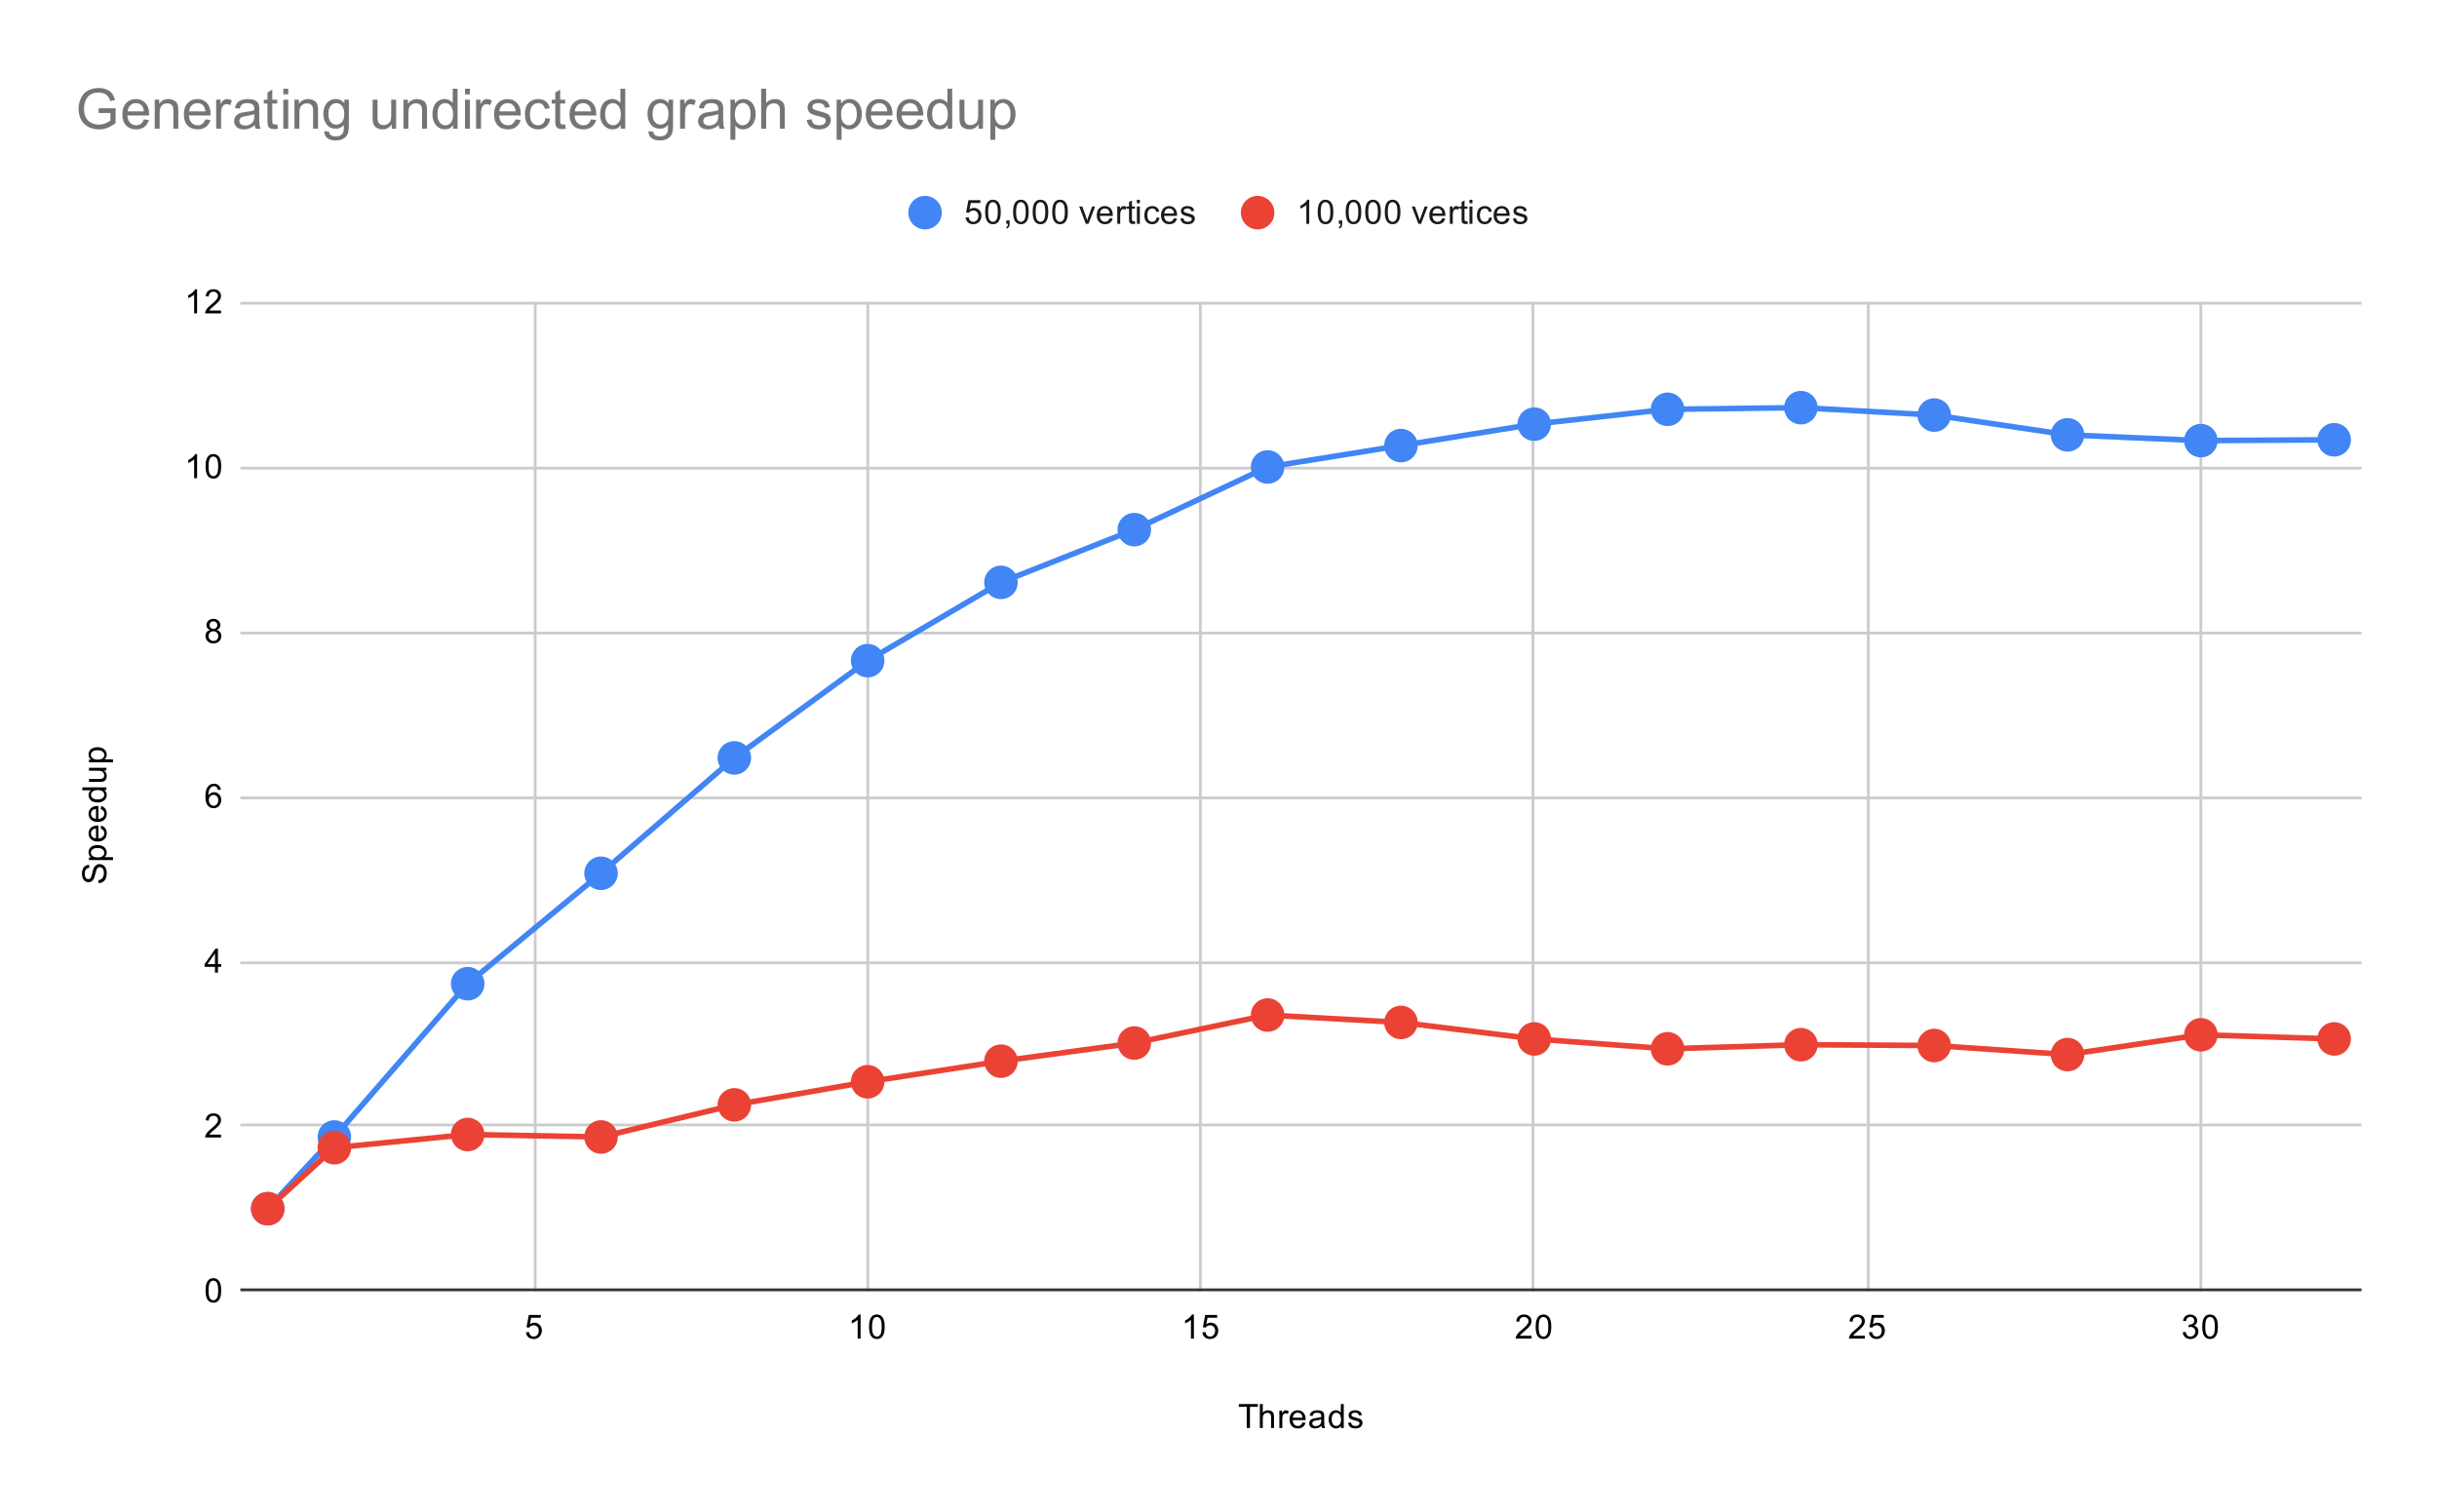 <svg version="1.1" viewBox="0.0 0.0 872.0 541.0" fill="none" stroke="none" stroke-linecap="square" stroke-miterlimit="10" width="872" height="541" xmlns:xlink="http://www.w3.org/1999/xlink" xmlns="http://www.w3.org/2000/svg"><path fill="#ffffff" d="M0 0L872.0 0L872.0 541.0L0 541.0L0 0Z" fill-rule="nonzero"/><path stroke="#cccccc" stroke-width="1.0" stroke-linecap="butt" d="M191.5 108.5L191.5 461.5" fill-rule="nonzero"/><path stroke="#cccccc" stroke-width="1.0" stroke-linecap="butt" d="M310.5 108.5L310.5 461.5" fill-rule="nonzero"/><path stroke="#cccccc" stroke-width="1.0" stroke-linecap="butt" d="M429.5 108.5L429.5 461.5" fill-rule="nonzero"/><path stroke="#cccccc" stroke-width="1.0" stroke-linecap="butt" d="M548.5 108.5L548.5 461.5" fill-rule="nonzero"/><path stroke="#cccccc" stroke-width="1.0" stroke-linecap="butt" d="M668.5 108.5L668.5 461.5" fill-rule="nonzero"/><path stroke="#cccccc" stroke-width="1.0" stroke-linecap="butt" d="M787.5 108.5L787.5 461.5" fill-rule="nonzero"/><path stroke="#333333" stroke-width="1.0" stroke-linecap="butt" d="M86.5 461.5L844.5 461.5" fill-rule="nonzero"/><path stroke="#cccccc" stroke-width="1.0" stroke-linecap="butt" d="M86.5 402.5L844.5 402.5" fill-rule="nonzero"/><path stroke="#cccccc" stroke-width="1.0" stroke-linecap="butt" d="M86.5 344.5L844.5 344.5" fill-rule="nonzero"/><path stroke="#cccccc" stroke-width="1.0" stroke-linecap="butt" d="M86.5 285.5L844.5 285.5" fill-rule="nonzero"/><path stroke="#cccccc" stroke-width="1.0" stroke-linecap="butt" d="M86.5 226.5L844.5 226.5" fill-rule="nonzero"/><path stroke="#cccccc" stroke-width="1.0" stroke-linecap="butt" d="M86.5 167.5L844.5 167.5" fill-rule="nonzero"/><path stroke="#cccccc" stroke-width="1.0" stroke-linecap="butt" d="M86.5 108.5L844.5 108.5" fill-rule="nonzero"/><clipPath id="id_0"><path d="M86.05 108.117L844.95 108.117L844.95 461.95L86.05 461.95L86.05 108.117Z" clip-rule="nonzero"/></clipPath><path stroke="#4285f4" stroke-width="2.0" stroke-linecap="butt" clip-path="url(#id_0)" d="M95.793 432.464L119.645 406.811L167.349 351.967L215.053 312.455L262.758 271.175L310.462 236.381L358.166 208.369L405.87 189.498L453.574 167.089L501.278 159.423L548.982 151.756L596.686 146.449L644.39 145.859L692.095 148.513L739.799 155.589L787.503 157.653L835.207 157.358" fill-rule="nonzero"/><path stroke="#ea4335" stroke-width="2.0" stroke-linecap="butt" clip-path="url(#id_0)" d="M95.793 432.464L119.645 410.644L167.349 405.926L215.053 406.811L262.758 395.311L310.462 387.055L358.166 379.684L405.87 373.197L453.574 363.172L501.278 365.825L548.982 371.723L596.686 375.261L644.39 373.787L692.095 374.081L739.799 377.325L787.503 370.248L835.207 371.723" fill-rule="nonzero"/><path fill="#4285f4" clip-path="url(#id_0)" d="M101.793 432.464C101.793 435.778 99.107 438.464 95.793 438.464C92.48 438.464 89.793 435.778 89.793 432.464C89.793 429.15 92.48 426.464 95.793 426.464C99.107 426.464 101.793 429.15 101.793 432.464Z" fill-rule="nonzero"/><path fill="#4285f4" clip-path="url(#id_0)" d="M125.645 406.811C125.645 410.125 122.959 412.811 119.645 412.811C116.332 412.811 113.645 410.125 113.645 406.811C113.645 403.497 116.332 400.811 119.645 400.811C122.959 400.811 125.645 403.497 125.645 406.811Z" fill-rule="nonzero"/><path fill="#4285f4" clip-path="url(#id_0)" d="M173.349 351.967C173.349 355.281 170.663 357.967 167.349 357.967C164.036 357.967 161.349 355.281 161.349 351.967C161.349 348.653 164.036 345.967 167.349 345.967C170.663 345.967 173.349 348.653 173.349 351.967Z" fill-rule="nonzero"/><path fill="#4285f4" clip-path="url(#id_0)" d="M221.053 312.455C221.053 315.769 218.367 318.455 215.053 318.455C211.74 318.455 209.053 315.769 209.053 312.455C209.053 309.142 211.74 306.455 215.053 306.455C218.367 306.455 221.053 309.142 221.053 312.455Z" fill-rule="nonzero"/><path fill="#4285f4" clip-path="url(#id_0)" d="M268.758 271.175C268.758 274.489 266.071 277.175 262.758 277.175C259.444 277.175 256.758 274.489 256.758 271.175C256.758 267.861 259.444 265.175 262.758 265.175C266.071 265.175 268.758 267.861 268.758 271.175Z" fill-rule="nonzero"/><path fill="#4285f4" clip-path="url(#id_0)" d="M316.462 236.381C316.462 239.695 313.775 242.381 310.462 242.381C307.148 242.381 304.462 239.695 304.462 236.381C304.462 233.068 307.148 230.381 310.462 230.381C313.775 230.381 316.462 233.068 316.462 236.381Z" fill-rule="nonzero"/><path fill="#4285f4" clip-path="url(#id_0)" d="M364.166 208.369C364.166 211.683 361.479 214.369 358.166 214.369C354.852 214.369 352.166 211.683 352.166 208.369C352.166 205.056 354.852 202.369 358.166 202.369C361.479 202.369 364.166 205.056 364.166 208.369Z" fill-rule="nonzero"/><path fill="#4285f4" clip-path="url(#id_0)" d="M411.87 189.498C411.87 192.812 409.184 195.498 405.87 195.498C402.556 195.498 399.87 192.812 399.87 189.498C399.87 186.185 402.556 183.498 405.87 183.498C409.184 183.498 411.87 186.185 411.87 189.498Z" fill-rule="nonzero"/><path fill="#4285f4" clip-path="url(#id_0)" d="M459.574 167.089C459.574 170.403 456.888 173.089 453.574 173.089C450.26 173.089 447.574 170.403 447.574 167.089C447.574 163.775 450.26 161.089 453.574 161.089C456.888 161.089 459.574 163.775 459.574 167.089Z" fill-rule="nonzero"/><path fill="#4285f4" clip-path="url(#id_0)" d="M507.278 159.423C507.278 162.736 504.592 165.423 501.278 165.423C497.964 165.423 495.278 162.736 495.278 159.423C495.278 156.109 497.964 153.423 501.278 153.423C504.592 153.423 507.278 156.109 507.278 159.423Z" fill-rule="nonzero"/><path fill="#4285f4" clip-path="url(#id_0)" d="M554.982 151.756C554.982 155.07 552.296 157.756 548.982 157.756C545.668 157.756 542.982 155.07 542.982 151.756C542.982 148.442 545.668 145.756 548.982 145.756C552.296 145.756 554.982 148.442 554.982 151.756Z" fill-rule="nonzero"/><path fill="#4285f4" clip-path="url(#id_0)" d="M602.686 146.449C602.686 149.762 600.0 152.449 596.686 152.449C593.373 152.449 590.686 149.762 590.686 146.449C590.686 143.135 593.373 140.449 596.686 140.449C600.0 140.449 602.686 143.135 602.686 146.449Z" fill-rule="nonzero"/><path fill="#4285f4" clip-path="url(#id_0)" d="M650.39 145.859C650.39 149.173 647.704 151.859 644.39 151.859C641.077 151.859 638.39 149.173 638.39 145.859C638.39 142.545 641.077 139.859 644.39 139.859C647.704 139.859 650.39 142.545 650.39 145.859Z" fill-rule="nonzero"/><path fill="#4285f4" clip-path="url(#id_0)" d="M698.095 148.513C698.095 151.826 695.408 154.513 692.095 154.513C688.781 154.513 686.095 151.826 686.095 148.513C686.095 145.199 688.781 142.513 692.095 142.513C695.408 142.513 698.095 145.199 698.095 148.513Z" fill-rule="nonzero"/><path fill="#4285f4" clip-path="url(#id_0)" d="M745.799 155.589C745.799 158.903 743.112 161.589 739.799 161.589C736.485 161.589 733.799 158.903 733.799 155.589C733.799 152.276 736.485 149.589 739.799 149.589C743.112 149.589 745.799 152.276 745.799 155.589Z" fill-rule="nonzero"/><path fill="#4285f4" clip-path="url(#id_0)" d="M793.503 157.653C793.503 160.967 790.816 163.653 787.503 163.653C784.189 163.653 781.503 160.967 781.503 157.653C781.503 154.34 784.189 151.653 787.503 151.653C790.816 151.653 793.503 154.34 793.503 157.653Z" fill-rule="nonzero"/><path fill="#4285f4" clip-path="url(#id_0)" d="M841.207 157.358C841.207 160.672 838.52 163.358 835.207 163.358C831.893 163.358 829.207 160.672 829.207 157.358C829.207 154.045 831.893 151.358 835.207 151.358C838.52 151.358 841.207 154.045 841.207 157.358Z" fill-rule="nonzero"/><path fill="#ea4335" clip-path="url(#id_0)" d="M101.793 432.464C101.793 435.778 99.107 438.464 95.793 438.464C92.48 438.464 89.793 435.778 89.793 432.464C89.793 429.15 92.48 426.464 95.793 426.464C99.107 426.464 101.793 429.15 101.793 432.464Z" fill-rule="nonzero"/><path fill="#ea4335" clip-path="url(#id_0)" d="M125.645 410.644C125.645 413.958 122.959 416.644 119.645 416.644C116.332 416.644 113.645 413.958 113.645 410.644C113.645 407.33 116.332 404.644 119.645 404.644C122.959 404.644 125.645 407.33 125.645 410.644Z" fill-rule="nonzero"/><path fill="#ea4335" clip-path="url(#id_0)" d="M173.349 405.926C173.349 409.24 170.663 411.926 167.349 411.926C164.036 411.926 161.349 409.24 161.349 405.926C161.349 402.613 164.036 399.926 167.349 399.926C170.663 399.926 173.349 402.613 173.349 405.926Z" fill-rule="nonzero"/><path fill="#ea4335" clip-path="url(#id_0)" d="M221.053 406.811C221.053 410.125 218.367 412.811 215.053 412.811C211.74 412.811 209.053 410.125 209.053 406.811C209.053 403.497 211.74 400.811 215.053 400.811C218.367 400.811 221.053 403.497 221.053 406.811Z" fill-rule="nonzero"/><path fill="#ea4335" clip-path="url(#id_0)" d="M268.758 395.311C268.758 398.625 266.071 401.311 262.758 401.311C259.444 401.311 256.758 398.625 256.758 395.311C256.758 391.998 259.444 389.311 262.758 389.311C266.071 389.311 268.758 391.998 268.758 395.311Z" fill-rule="nonzero"/><path fill="#ea4335" clip-path="url(#id_0)" d="M316.462 387.055C316.462 390.369 313.775 393.055 310.462 393.055C307.148 393.055 304.462 390.369 304.462 387.055C304.462 383.742 307.148 381.055 310.462 381.055C313.775 381.055 316.462 383.742 316.462 387.055Z" fill-rule="nonzero"/><path fill="#ea4335" clip-path="url(#id_0)" d="M364.166 379.684C364.166 382.997 361.479 385.684 358.166 385.684C354.852 385.684 352.166 382.997 352.166 379.684C352.166 376.37 354.852 373.684 358.166 373.684C361.479 373.684 364.166 376.37 364.166 379.684Z" fill-rule="nonzero"/><path fill="#ea4335" clip-path="url(#id_0)" d="M411.87 373.197C411.87 376.511 409.184 379.197 405.87 379.197C402.556 379.197 399.87 376.511 399.87 373.197C399.87 369.883 402.556 367.197 405.87 367.197C409.184 367.197 411.87 369.883 411.87 373.197Z" fill-rule="nonzero"/><path fill="#ea4335" clip-path="url(#id_0)" d="M459.574 363.172C459.574 366.485 456.888 369.172 453.574 369.172C450.26 369.172 447.574 366.485 447.574 363.172C447.574 359.858 450.26 357.172 453.574 357.172C456.888 357.172 459.574 359.858 459.574 363.172Z" fill-rule="nonzero"/><path fill="#ea4335" clip-path="url(#id_0)" d="M507.278 365.825C507.278 369.139 504.592 371.825 501.278 371.825C497.964 371.825 495.278 369.139 495.278 365.825C495.278 362.512 497.964 359.825 501.278 359.825C504.592 359.825 507.278 362.512 507.278 365.825Z" fill-rule="nonzero"/><path fill="#ea4335" clip-path="url(#id_0)" d="M554.982 371.723C554.982 375.036 552.296 377.723 548.982 377.723C545.668 377.723 542.982 375.036 542.982 371.723C542.982 368.409 545.668 365.723 548.982 365.723C552.296 365.723 554.982 368.409 554.982 371.723Z" fill-rule="nonzero"/><path fill="#ea4335" clip-path="url(#id_0)" d="M602.686 375.261C602.686 378.575 600.0 381.261 596.686 381.261C593.373 381.261 590.686 378.575 590.686 375.261C590.686 371.947 593.373 369.261 596.686 369.261C600.0 369.261 602.686 371.947 602.686 375.261Z" fill-rule="nonzero"/><path fill="#ea4335" clip-path="url(#id_0)" d="M650.39 373.787C650.39 377.1 647.704 379.787 644.39 379.787C641.077 379.787 638.39 377.1 638.39 373.787C638.39 370.473 641.077 367.787 644.39 367.787C647.704 367.787 650.39 370.473 650.39 373.787Z" fill-rule="nonzero"/><path fill="#ea4335" clip-path="url(#id_0)" d="M698.095 374.081C698.095 377.395 695.408 380.081 692.095 380.081C688.781 380.081 686.095 377.395 686.095 374.081C686.095 370.768 688.781 368.081 692.095 368.081C695.408 368.081 698.095 370.768 698.095 374.081Z" fill-rule="nonzero"/><path fill="#ea4335" clip-path="url(#id_0)" d="M745.799 377.325C745.799 380.639 743.112 383.325 739.799 383.325C736.485 383.325 733.799 380.639 733.799 377.325C733.799 374.011 736.485 371.325 739.799 371.325C743.112 371.325 745.799 374.011 745.799 377.325Z" fill-rule="nonzero"/><path fill="#ea4335" clip-path="url(#id_0)" d="M793.503 370.248C793.503 373.562 790.816 376.248 787.503 376.248C784.189 376.248 781.503 373.562 781.503 370.248C781.503 366.934 784.189 364.248 787.503 364.248C790.816 364.248 793.503 366.934 793.503 370.248Z" fill-rule="nonzero"/><path fill="#ea4335" clip-path="url(#id_0)" d="M841.207 371.723C841.207 375.036 838.52 377.723 835.207 377.723C831.893 377.723 829.207 375.036 829.207 371.723C829.207 368.409 831.893 365.723 835.207 365.723C838.52 365.723 841.207 368.409 841.207 371.723Z" fill-rule="nonzero"/><path fill="#000000" d="M446.109 510.95L446.109 503.372L443.281 503.372L443.281 502.356L450.094 502.356L450.094 503.372L447.25 503.372L447.25 510.95L446.109 510.95ZM450.797 510.95L450.797 502.356L451.844 502.356L451.844 505.434Q452.578 504.591 453.703 504.591Q454.406 504.591 454.906 504.872Q455.422 505.137 455.641 505.622Q455.859 506.091 455.859 507.012L455.859 510.95L454.812 510.95L454.812 507.012Q454.812 506.216 454.469 505.856Q454.125 505.497 453.5 505.497Q453.031 505.497 452.609 505.747Q452.203 505.981 452.016 506.403Q451.844 506.809 451.844 507.544L451.844 510.95L450.797 510.95ZM457.781 510.95L457.781 504.731L458.734 504.731L458.734 505.669Q459.094 505.012 459.391 504.809Q459.703 504.591 460.078 504.591Q460.609 504.591 461.156 504.919L460.797 505.903Q460.406 505.669 460.031 505.669Q459.672 505.669 459.391 505.887Q459.125 506.091 459.016 506.466Q458.828 507.028 458.828 507.684L458.828 510.95L457.781 510.95ZM466.047 508.95L467.141 509.075Q466.891 510.028 466.188 510.559Q465.484 511.091 464.406 511.091Q463.047 511.091 462.234 510.247Q461.438 509.403 461.438 507.887Q461.438 506.325 462.25 505.466Q463.062 504.591 464.344 504.591Q465.594 504.591 466.375 505.434Q467.172 506.278 467.172 507.825Q467.172 507.919 467.172 508.106L462.531 508.106Q462.594 509.137 463.109 509.684Q463.625 510.216 464.406 510.216Q464.984 510.216 465.391 509.919Q465.812 509.606 466.047 508.95ZM462.594 507.247L466.062 507.247Q466.0 506.45 465.672 506.059Q465.156 505.45 464.359 505.45Q463.625 505.45 463.125 505.934Q462.641 506.419 462.594 507.247ZM472.859 510.184Q472.266 510.684 471.719 510.887Q471.188 511.091 470.562 511.091Q469.531 511.091 468.984 510.591Q468.438 510.091 468.438 509.309Q468.438 508.856 468.641 508.481Q468.844 508.091 469.188 507.872Q469.531 507.637 469.953 507.528Q470.25 507.434 470.891 507.356Q472.156 507.216 472.766 506.997Q472.766 506.778 472.766 506.731Q472.766 506.075 472.469 505.809Q472.062 505.466 471.266 505.466Q470.531 505.466 470.172 505.731Q469.812 505.981 469.641 506.637L468.609 506.497Q468.75 505.841 469.078 505.434Q469.406 505.028 470.016 504.809Q470.625 504.591 471.422 504.591Q472.219 504.591 472.719 504.778Q473.219 504.966 473.453 505.247Q473.688 505.528 473.781 505.966Q473.828 506.231 473.828 506.934L473.828 508.341Q473.828 509.809 473.891 510.2Q473.969 510.591 474.172 510.95L473.062 510.95Q472.906 510.622 472.859 510.184ZM472.766 507.825Q472.188 508.059 471.047 508.231Q470.391 508.325 470.125 508.45Q469.859 508.559 469.703 508.778Q469.562 508.997 469.562 509.278Q469.562 509.7 469.875 509.981Q470.203 510.262 470.812 510.262Q471.422 510.262 471.891 509.997Q472.375 509.731 472.594 509.262Q472.766 508.903 472.766 508.216L472.766 507.825ZM479.828 510.95L479.828 510.169Q479.234 511.091 478.094 511.091Q477.344 511.091 476.719 510.684Q476.094 510.262 475.75 509.528Q475.406 508.794 475.406 507.841Q475.406 506.919 475.719 506.153Q476.031 505.387 476.656 504.997Q477.281 504.591 478.047 504.591Q478.609 504.591 479.047 504.825Q479.484 505.059 479.766 505.434L479.766 502.356L480.812 502.356L480.812 510.95L479.828 510.95ZM476.5 507.841Q476.5 509.044 477.0 509.637Q477.5 510.216 478.188 510.216Q478.875 510.216 479.359 509.653Q479.844 509.091 479.844 507.934Q479.844 506.653 479.344 506.059Q478.859 505.466 478.141 505.466Q477.438 505.466 476.969 506.044Q476.5 506.606 476.5 507.841ZM482.375 509.091L483.406 508.934Q483.5 509.559 483.891 509.887Q484.297 510.216 485.031 510.216Q485.75 510.216 486.094 509.934Q486.453 509.637 486.453 509.231Q486.453 508.872 486.141 508.669Q485.922 508.528 485.062 508.309Q483.906 508.012 483.453 507.809Q483.016 507.591 482.781 507.216Q482.547 506.841 482.547 506.372Q482.547 505.966 482.734 505.606Q482.922 505.247 483.25 505.012Q483.5 504.841 483.922 504.716Q484.344 504.591 484.844 504.591Q485.562 504.591 486.109 504.809Q486.672 505.012 486.938 505.372Q487.203 505.731 487.297 506.325L486.266 506.466Q486.203 505.997 485.859 505.731Q485.531 505.45 484.906 505.45Q484.188 505.45 483.875 505.7Q483.562 505.934 483.562 506.262Q483.562 506.466 483.688 506.622Q483.828 506.794 484.094 506.903Q484.25 506.966 485.031 507.169Q486.156 507.481 486.594 507.669Q487.031 507.856 487.281 508.216Q487.531 508.575 487.531 509.122Q487.531 509.653 487.219 510.122Q486.922 510.575 486.344 510.841Q485.766 511.091 485.031 511.091Q483.812 511.091 483.172 510.591Q482.547 510.075 482.375 509.091Z" fill-rule="nonzero"/><path fill="#000000" d="M35.284 315.986L35.191 314.924Q35.847 314.846 36.253 314.565Q36.659 314.283 36.925 313.705Q37.175 313.111 37.175 312.377Q37.175 311.736 36.988 311.236Q36.784 310.736 36.456 310.502Q36.113 310.252 35.722 310.252Q35.316 310.252 35.019 310.486Q34.706 310.721 34.503 311.252Q34.363 311.611 34.081 312.799Q33.8 313.971 33.55 314.44Q33.222 315.065 32.753 315.361Q32.269 315.658 31.675 315.658Q31.034 315.658 30.472 315.299Q29.894 314.924 29.613 314.221Q29.316 313.502 29.316 312.643Q29.316 311.69 29.628 310.955Q29.925 310.221 30.534 309.83Q31.128 309.44 31.878 309.408L31.956 310.502Q31.144 310.596 30.738 311.111Q30.316 311.611 30.316 312.596Q30.316 313.627 30.691 314.096Q31.066 314.565 31.597 314.565Q32.066 314.565 32.363 314.236Q32.659 313.908 32.972 312.533Q33.284 311.143 33.519 310.627Q33.878 309.877 34.409 309.518Q34.925 309.158 35.628 309.158Q36.316 309.158 36.925 309.549Q37.519 309.94 37.863 310.674Q38.191 311.408 38.191 312.33Q38.191 313.502 37.863 314.299Q37.519 315.08 36.831 315.533Q36.144 315.971 35.284 315.986ZM40.441 307.736L31.831 307.736L31.831 306.783L32.628 306.783Q32.159 306.44 31.925 306.018Q31.691 305.58 31.691 304.971Q31.691 304.174 32.097 303.565Q32.503 302.955 33.253 302.658Q34.003 302.346 34.894 302.346Q35.847 302.346 36.613 302.69Q37.378 303.018 37.784 303.674Q38.191 304.33 38.191 305.049Q38.191 305.58 37.972 306.002Q37.738 306.424 37.409 306.69L40.441 306.69L40.441 307.736ZM34.972 306.783Q36.175 306.783 36.753 306.299Q37.316 305.815 37.316 305.127Q37.316 304.424 36.722 303.924Q36.128 303.424 34.878 303.424Q33.691 303.424 33.113 303.908Q32.519 304.393 32.519 305.08Q32.519 305.752 33.144 306.268Q33.769 306.783 34.972 306.783ZM36.05 296.486L36.175 295.393Q37.128 295.643 37.659 296.346Q38.191 297.049 38.191 298.127Q38.191 299.486 37.347 300.299Q36.503 301.096 34.988 301.096Q33.425 301.096 32.566 300.283Q31.691 299.471 31.691 298.19Q31.691 296.94 32.534 296.158Q33.378 295.361 34.925 295.361Q35.019 295.361 35.206 295.361L35.206 300.002Q36.238 299.94 36.784 299.424Q37.316 298.908 37.316 298.127Q37.316 297.549 37.019 297.143Q36.706 296.721 36.05 296.486ZM34.347 299.94L34.347 296.471Q33.55 296.533 33.159 296.861Q32.55 297.377 32.55 298.174Q32.55 298.908 33.034 299.408Q33.519 299.893 34.347 299.94ZM36.05 289.486L36.175 288.393Q37.128 288.643 37.659 289.346Q38.191 290.049 38.191 291.127Q38.191 292.486 37.347 293.299Q36.503 294.096 34.988 294.096Q33.425 294.096 32.566 293.283Q31.691 292.471 31.691 291.19Q31.691 289.94 32.534 289.158Q33.378 288.361 34.925 288.361Q35.019 288.361 35.206 288.361L35.206 293.002Q36.238 292.94 36.784 292.424Q37.316 291.908 37.316 291.127Q37.316 290.549 37.019 290.143Q36.706 289.721 36.05 289.486ZM34.347 292.94L34.347 289.471Q33.55 289.533 33.159 289.861Q32.55 290.377 32.55 291.174Q32.55 291.908 33.034 292.408Q33.519 292.893 34.347 292.94ZM38.05 282.705L37.269 282.705Q38.191 283.299 38.191 284.44Q38.191 285.19 37.784 285.815Q37.363 286.44 36.628 286.783Q35.894 287.127 34.941 287.127Q34.019 287.127 33.253 286.815Q32.488 286.502 32.097 285.877Q31.691 285.252 31.691 284.486Q31.691 283.924 31.925 283.486Q32.159 283.049 32.534 282.768L29.456 282.768L29.456 281.721L38.05 281.721L38.05 282.705ZM34.941 286.033Q36.144 286.033 36.738 285.533Q37.316 285.033 37.316 284.346Q37.316 283.658 36.753 283.174Q36.191 282.69 35.034 282.69Q33.753 282.69 33.159 283.19Q32.566 283.674 32.566 284.393Q32.566 285.096 33.144 285.565Q33.706 286.033 34.941 286.033ZM38.05 275.658L37.128 275.658Q38.191 276.393 38.191 277.643Q38.191 278.19 37.988 278.674Q37.769 279.143 37.456 279.377Q37.128 279.611 36.659 279.705Q36.363 279.768 35.675 279.768L31.831 279.768L31.831 278.705L35.284 278.705Q36.097 278.705 36.394 278.643Q36.8 278.549 37.05 278.236Q37.284 277.908 37.284 277.424Q37.284 276.955 37.05 276.549Q36.8 276.127 36.378 275.955Q35.956 275.768 35.159 275.768L31.831 275.768L31.831 274.721L38.05 274.721L38.05 275.658ZM40.441 272.736L31.831 272.736L31.831 271.783L32.628 271.783Q32.159 271.44 31.925 271.018Q31.691 270.58 31.691 269.971Q31.691 269.174 32.097 268.565Q32.503 267.955 33.253 267.658Q34.003 267.346 34.894 267.346Q35.847 267.346 36.613 267.69Q37.378 268.018 37.784 268.674Q38.191 269.33 38.191 270.049Q38.191 270.58 37.972 271.002Q37.738 271.424 37.409 271.69L40.441 271.69L40.441 272.736ZM34.972 271.783Q36.175 271.783 36.753 271.299Q37.316 270.815 37.316 270.127Q37.316 269.424 36.722 268.924Q36.128 268.424 34.878 268.424Q33.691 268.424 33.113 268.908Q32.519 269.393 32.519 270.08Q32.519 270.752 33.144 271.268Q33.769 271.783 34.972 271.783Z" fill-rule="nonzero"/><path fill="#000000" d="M73.55 461.716Q73.55 460.184 73.862 459.262Q74.175 458.325 74.784 457.825Q75.409 457.325 76.347 457.325Q77.034 457.325 77.55 457.606Q78.081 457.887 78.425 458.419Q78.769 458.934 78.956 459.684Q79.144 460.434 79.144 461.716Q79.144 463.231 78.831 464.153Q78.534 465.075 77.909 465.591Q77.3 466.091 76.347 466.091Q75.112 466.091 74.394 465.2Q73.55 464.137 73.55 461.716ZM74.628 461.716Q74.628 463.825 75.128 464.528Q75.628 465.231 76.347 465.231Q77.081 465.231 77.566 464.528Q78.066 463.825 78.066 461.716Q78.066 459.591 77.566 458.903Q77.081 458.2 76.331 458.2Q75.612 458.2 75.175 458.809Q74.628 459.591 74.628 461.716Z" fill-rule="nonzero"/><path fill="#000000" d="M79.097 405.962L79.097 406.978L73.409 406.978Q73.409 406.603 73.534 406.243Q73.753 405.665 74.222 405.103Q74.706 404.54 75.612 403.806Q77.019 402.65 77.503 401.978Q78.003 401.306 78.003 400.712Q78.003 400.087 77.55 399.665Q77.097 399.228 76.378 399.228Q75.612 399.228 75.159 399.681Q74.706 400.134 74.691 400.947L73.612 400.837Q73.722 399.618 74.441 398.993Q75.175 398.353 76.409 398.353Q77.644 398.353 78.362 399.04Q79.081 399.728 79.081 400.743Q79.081 401.259 78.862 401.759Q78.659 402.243 78.159 402.806Q77.675 403.353 76.55 404.306Q75.597 405.103 75.316 405.4Q75.05 405.681 74.878 405.962L79.097 405.962Z" fill-rule="nonzero"/><path fill="#000000" d="M76.925 348.006L76.925 345.943L73.206 345.943L73.206 344.974L77.128 339.412L77.987 339.412L77.987 344.974L79.144 344.974L79.144 345.943L77.987 345.943L77.987 348.006L76.925 348.006ZM76.925 344.974L76.925 341.115L74.237 344.974L76.925 344.974Z" fill-rule="nonzero"/><path fill="#000000" d="M79.019 282.549L77.972 282.627Q77.831 282.002 77.581 281.721Q77.144 281.268 76.519 281.268Q76.019 281.268 75.628 281.549Q75.144 281.924 74.847 282.627Q74.566 283.315 74.55 284.596Q74.925 284.018 75.472 283.736Q76.034 283.455 76.644 283.455Q77.691 283.455 78.425 284.236Q79.175 285.018 79.175 286.236Q79.175 287.049 78.816 287.752Q78.472 288.44 77.862 288.815Q77.253 289.174 76.487 289.174Q75.159 289.174 74.331 288.205Q73.503 287.236 73.503 285.018Q73.503 282.518 74.425 281.393Q75.222 280.408 76.581 280.408Q77.597 280.408 78.237 280.986Q78.894 281.549 79.019 282.549ZM74.722 286.252Q74.722 286.799 74.941 287.299Q75.175 287.783 75.581 288.049Q76.003 288.315 76.472 288.315Q77.128 288.315 77.612 287.783Q78.097 287.236 78.097 286.315Q78.097 285.424 77.612 284.908Q77.144 284.393 76.425 284.393Q75.706 284.393 75.206 284.908Q74.722 285.424 74.722 286.252Z" fill-rule="nonzero"/><path fill="#000000" d="M75.175 225.405Q74.519 225.155 74.191 224.717Q73.878 224.264 73.878 223.655Q73.878 222.717 74.55 222.077Q75.237 221.436 76.347 221.436Q77.472 221.436 78.159 222.092Q78.847 222.749 78.847 223.686Q78.847 224.28 78.534 224.717Q78.222 225.155 77.581 225.405Q78.378 225.655 78.784 226.233Q79.191 226.811 79.191 227.608Q79.191 228.702 78.409 229.452Q77.644 230.202 76.362 230.202Q75.097 230.202 74.316 229.452Q73.534 228.702 73.534 227.577Q73.534 226.733 73.956 226.17Q74.394 225.608 75.175 225.405ZM74.956 223.608Q74.956 224.217 75.347 224.608Q75.753 224.999 76.378 224.999Q76.987 224.999 77.378 224.624Q77.769 224.233 77.769 223.67Q77.769 223.092 77.362 222.702Q76.956 222.295 76.362 222.295Q75.753 222.295 75.347 222.686Q74.956 223.077 74.956 223.608ZM74.628 227.577Q74.628 228.03 74.831 228.452Q75.05 228.874 75.472 229.108Q75.894 229.342 76.378 229.342Q77.128 229.342 77.612 228.858Q78.112 228.374 78.112 227.624Q78.112 226.858 77.612 226.358Q77.112 225.858 76.347 225.858Q75.597 225.858 75.112 226.358Q74.628 226.842 74.628 227.577Z" fill-rule="nonzero"/><path fill="#000000" d="M70.519 171.089L69.472 171.089L69.472 164.37Q69.081 164.73 68.456 165.105Q67.847 165.464 67.362 165.636L67.362 164.62Q68.237 164.198 68.894 163.62Q69.566 163.026 69.847 162.464L70.519 162.464L70.519 171.089ZM73.55 166.855Q73.55 165.323 73.862 164.401Q74.175 163.464 74.784 162.964Q75.409 162.464 76.347 162.464Q77.034 162.464 77.55 162.745Q78.081 163.026 78.425 163.558Q78.769 164.073 78.956 164.823Q79.144 165.573 79.144 166.855Q79.144 168.37 78.831 169.292Q78.534 170.214 77.909 170.73Q77.3 171.23 76.347 171.23Q75.112 171.23 74.394 170.339Q73.55 169.276 73.55 166.855ZM74.628 166.855Q74.628 168.964 75.128 169.667Q75.628 170.37 76.347 170.37Q77.081 170.37 77.566 169.667Q78.066 168.964 78.066 166.855Q78.066 164.73 77.566 164.042Q77.081 163.339 76.331 163.339Q75.612 163.339 75.175 163.948Q74.628 164.73 74.628 166.855Z" fill-rule="nonzero"/><path fill="#000000" d="M70.519 112.117L69.472 112.117L69.472 105.398Q69.081 105.757 68.456 106.132Q67.847 106.492 67.362 106.664L67.362 105.648Q68.237 105.226 68.894 104.648Q69.566 104.054 69.847 103.492L70.519 103.492L70.519 112.117ZM79.097 111.101L79.097 112.117L73.409 112.117Q73.409 111.742 73.534 111.382Q73.753 110.804 74.222 110.242Q74.706 109.679 75.612 108.945Q77.019 107.789 77.503 107.117Q78.003 106.445 78.003 105.851Q78.003 105.226 77.55 104.804Q77.097 104.367 76.378 104.367Q75.612 104.367 75.159 104.82Q74.706 105.273 74.691 106.085L73.612 105.976Q73.722 104.757 74.441 104.132Q75.175 103.492 76.409 103.492Q77.644 103.492 78.362 104.179Q79.081 104.867 79.081 105.882Q79.081 106.398 78.862 106.898Q78.659 107.382 78.159 107.945Q77.675 108.492 76.55 109.445Q75.597 110.242 75.316 110.539Q75.05 110.82 74.878 111.101L79.097 111.101Z" fill-rule="nonzero"/><path fill="#000000" d="M188.201 476.7L189.311 476.606Q189.436 477.419 189.873 477.825Q190.326 478.231 190.967 478.231Q191.717 478.231 192.248 477.653Q192.78 477.075 192.78 476.137Q192.78 475.231 192.264 474.716Q191.764 474.184 190.936 474.184Q190.436 474.184 190.014 474.419Q189.608 474.653 189.373 475.012L188.389 474.887L189.217 470.481L193.498 470.481L193.498 471.481L190.061 471.481L189.608 473.794Q190.373 473.247 191.217 473.247Q192.342 473.247 193.108 474.028Q193.889 474.809 193.889 476.044Q193.889 477.2 193.217 478.059Q192.389 479.091 190.967 479.091Q189.795 479.091 189.045 478.434Q188.311 477.778 188.201 476.7Z" fill-rule="nonzero"/><path fill="#000000" d="M307.93 478.95L306.884 478.95L306.884 472.231Q306.493 472.591 305.868 472.966Q305.259 473.325 304.774 473.497L304.774 472.481Q305.649 472.059 306.305 471.481Q306.977 470.887 307.259 470.325L307.93 470.325L307.93 478.95ZM310.962 474.716Q310.962 473.184 311.274 472.262Q311.587 471.325 312.196 470.825Q312.821 470.325 313.759 470.325Q314.446 470.325 314.962 470.606Q315.493 470.887 315.837 471.419Q316.18 471.934 316.368 472.684Q316.555 473.434 316.555 474.716Q316.555 476.231 316.243 477.153Q315.946 478.075 315.321 478.591Q314.712 479.091 313.759 479.091Q312.524 479.091 311.805 478.2Q310.962 477.137 310.962 474.716ZM312.04 474.716Q312.04 476.825 312.54 477.528Q313.04 478.231 313.759 478.231Q314.493 478.231 314.977 477.528Q315.477 476.825 315.477 474.716Q315.477 472.591 314.977 471.903Q314.493 471.2 313.743 471.2Q313.024 471.2 312.587 471.809Q312.04 472.591 312.04 474.716Z" fill-rule="nonzero"/><path fill="#000000" d="M427.191 478.95L426.144 478.95L426.144 472.231Q425.753 472.591 425.128 472.966Q424.519 473.325 424.034 473.497L424.034 472.481Q424.909 472.059 425.566 471.481Q426.238 470.887 426.519 470.325L427.191 470.325L427.191 478.95ZM430.222 476.7L431.331 476.606Q431.456 477.419 431.894 477.825Q432.347 478.231 432.988 478.231Q433.738 478.231 434.269 477.653Q434.8 477.075 434.8 476.137Q434.8 475.231 434.284 474.716Q433.784 474.184 432.956 474.184Q432.456 474.184 432.034 474.419Q431.628 474.653 431.394 475.012L430.409 474.887L431.238 470.481L435.519 470.481L435.519 471.481L432.081 471.481L431.628 473.794Q432.394 473.247 433.238 473.247Q434.363 473.247 435.128 474.028Q435.909 474.809 435.909 476.044Q435.909 477.2 435.238 478.059Q434.409 479.091 432.988 479.091Q431.816 479.091 431.066 478.434Q430.331 477.778 430.222 476.7Z" fill-rule="nonzero"/><path fill="#000000" d="M548.029 477.934L548.029 478.95L542.342 478.95Q542.342 478.575 542.467 478.216Q542.685 477.637 543.154 477.075Q543.638 476.512 544.545 475.778Q545.951 474.622 546.435 473.95Q546.935 473.278 546.935 472.684Q546.935 472.059 546.482 471.637Q546.029 471.2 545.31 471.2Q544.545 471.2 544.092 471.653Q543.638 472.106 543.623 472.919L542.545 472.809Q542.654 471.591 543.373 470.966Q544.107 470.325 545.342 470.325Q546.576 470.325 547.295 471.012Q548.013 471.7 548.013 472.716Q548.013 473.231 547.795 473.731Q547.592 474.216 547.092 474.778Q546.607 475.325 545.482 476.278Q544.529 477.075 544.248 477.372Q543.982 477.653 543.81 477.934L548.029 477.934ZM549.482 474.716Q549.482 473.184 549.795 472.262Q550.107 471.325 550.717 470.825Q551.342 470.325 552.279 470.325Q552.967 470.325 553.482 470.606Q554.013 470.887 554.357 471.419Q554.701 471.934 554.888 472.684Q555.076 473.434 555.076 474.716Q555.076 476.231 554.763 477.153Q554.467 478.075 553.842 478.591Q553.232 479.091 552.279 479.091Q551.045 479.091 550.326 478.2Q549.482 477.137 549.482 474.716ZM550.56 474.716Q550.56 476.825 551.06 477.528Q551.56 478.231 552.279 478.231Q553.013 478.231 553.498 477.528Q553.998 476.825 553.998 474.716Q553.998 472.591 553.498 471.903Q553.013 471.2 552.263 471.2Q551.545 471.2 551.107 471.809Q550.56 472.591 550.56 474.716Z" fill-rule="nonzero"/><path fill="#000000" d="M667.289 477.934L667.289 478.95L661.602 478.95Q661.602 478.575 661.727 478.216Q661.946 477.637 662.414 477.075Q662.899 476.512 663.805 475.778Q665.211 474.622 665.696 473.95Q666.196 473.278 666.196 472.684Q666.196 472.059 665.742 471.637Q665.289 471.2 664.571 471.2Q663.805 471.2 663.352 471.653Q662.899 472.106 662.883 472.919L661.805 472.809Q661.914 471.591 662.633 470.966Q663.367 470.325 664.602 470.325Q665.836 470.325 666.555 471.012Q667.274 471.7 667.274 472.716Q667.274 473.231 667.055 473.731Q666.852 474.216 666.352 474.778Q665.867 475.325 664.742 476.278Q663.789 477.075 663.508 477.372Q663.242 477.653 663.071 477.934L667.289 477.934ZM668.742 476.7L669.852 476.606Q669.977 477.419 670.414 477.825Q670.867 478.231 671.508 478.231Q672.258 478.231 672.789 477.653Q673.321 477.075 673.321 476.137Q673.321 475.231 672.805 474.716Q672.305 474.184 671.477 474.184Q670.977 474.184 670.555 474.419Q670.149 474.653 669.914 475.012L668.93 474.887L669.758 470.481L674.039 470.481L674.039 471.481L670.602 471.481L670.149 473.794Q670.914 473.247 671.758 473.247Q672.883 473.247 673.649 474.028Q674.43 474.809 674.43 476.044Q674.43 477.2 673.758 478.059Q672.93 479.091 671.508 479.091Q670.336 479.091 669.586 478.434Q668.852 477.778 668.742 476.7Z" fill-rule="nonzero"/><path fill="#000000" d="M781.003 476.684L782.065 476.544Q782.237 477.434 782.675 477.841Q783.112 478.231 783.737 478.231Q784.487 478.231 785.003 477.716Q785.518 477.2 785.518 476.434Q785.518 475.716 785.034 475.247Q784.565 474.762 783.831 474.762Q783.534 474.762 783.081 474.887L783.206 473.95Q783.315 473.966 783.378 473.966Q784.05 473.966 784.581 473.622Q785.128 473.262 785.128 472.528Q785.128 471.95 784.737 471.575Q784.346 471.184 783.721 471.184Q783.112 471.184 782.69 471.575Q782.284 471.966 782.175 472.731L781.112 472.544Q781.3 471.497 781.987 470.919Q782.675 470.325 783.69 470.325Q784.393 470.325 784.987 470.637Q785.581 470.934 785.893 471.45Q786.206 471.966 786.206 472.559Q786.206 473.106 785.909 473.575Q785.612 474.028 785.034 474.294Q785.784 474.466 786.206 475.028Q786.628 475.575 786.628 476.419Q786.628 477.544 785.8 478.325Q784.987 479.106 783.737 479.106Q782.612 479.106 781.862 478.434Q781.112 477.747 781.003 476.684ZM788.003 474.716Q788.003 473.184 788.315 472.262Q788.628 471.325 789.237 470.825Q789.862 470.325 790.8 470.325Q791.487 470.325 792.003 470.606Q792.534 470.887 792.878 471.419Q793.221 471.934 793.409 472.684Q793.596 473.434 793.596 474.716Q793.596 476.231 793.284 477.153Q792.987 478.075 792.362 478.591Q791.753 479.091 790.8 479.091Q789.565 479.091 788.846 478.2Q788.003 477.137 788.003 474.716ZM789.081 474.716Q789.081 476.825 789.581 477.528Q790.081 478.231 790.8 478.231Q791.534 478.231 792.018 477.528Q792.518 476.825 792.518 474.716Q792.518 472.591 792.018 471.903Q791.534 471.2 790.784 471.2Q790.065 471.2 789.628 471.809Q789.081 472.591 789.081 474.716Z" fill-rule="nonzero"/><path fill="#4285f4" d="M337.0 76.083C337.0 79.397 334.314 82.083 331.0 82.083C327.686 82.083 325.0 79.397 325.0 76.083C325.0 72.77 327.686 70.083 331.0 70.083C334.314 70.083 337.0 72.77 337.0 76.083Z" fill-rule="nonzero"/><path fill="#1a1a1a" d="M345.5 77.833L346.609 77.74Q346.734 78.552 347.172 78.958Q347.625 79.365 348.266 79.365Q349.016 79.365 349.547 78.786Q350.078 78.208 350.078 77.271Q350.078 76.365 349.562 75.849Q349.062 75.318 348.234 75.318Q347.734 75.318 347.312 75.552Q346.906 75.786 346.672 76.146L345.688 76.021L346.516 71.615L350.797 71.615L350.797 72.615L347.359 72.615L346.906 74.927Q347.672 74.38 348.516 74.38Q349.641 74.38 350.406 75.161Q351.188 75.943 351.188 77.177Q351.188 78.333 350.516 79.193Q349.688 80.224 348.266 80.224Q347.094 80.224 346.344 79.568Q345.609 78.911 345.5 77.833ZM352.5 75.849Q352.5 74.318 352.812 73.396Q353.125 72.458 353.734 71.958Q354.359 71.458 355.297 71.458Q355.984 71.458 356.5 71.74Q357.031 72.021 357.375 72.552Q357.719 73.068 357.906 73.818Q358.094 74.568 358.094 75.849Q358.094 77.365 357.781 78.286Q357.484 79.208 356.859 79.724Q356.25 80.224 355.297 80.224Q354.062 80.224 353.344 79.333Q352.5 78.271 352.5 75.849ZM353.578 75.849Q353.578 77.958 354.078 78.661Q354.578 79.365 355.297 79.365Q356.031 79.365 356.516 78.661Q357.016 77.958 357.016 75.849Q357.016 73.724 356.516 73.036Q356.031 72.333 355.281 72.333Q354.562 72.333 354.125 72.943Q353.578 73.724 353.578 75.849ZM360.062 80.083L360.062 78.88L361.266 78.88L361.266 80.083Q361.266 80.74 361.031 81.146Q360.797 81.568 360.297 81.786L360.0 81.333Q360.328 81.193 360.484 80.896Q360.641 80.615 360.672 80.083L360.062 80.083ZM362.5 75.849Q362.5 74.318 362.812 73.396Q363.125 72.458 363.734 71.958Q364.359 71.458 365.297 71.458Q365.984 71.458 366.5 71.74Q367.031 72.021 367.375 72.552Q367.719 73.068 367.906 73.818Q368.094 74.568 368.094 75.849Q368.094 77.365 367.781 78.286Q367.484 79.208 366.859 79.724Q366.25 80.224 365.297 80.224Q364.062 80.224 363.344 79.333Q362.5 78.271 362.5 75.849ZM363.578 75.849Q363.578 77.958 364.078 78.661Q364.578 79.365 365.297 79.365Q366.031 79.365 366.516 78.661Q367.016 77.958 367.016 75.849Q367.016 73.724 366.516 73.036Q366.031 72.333 365.281 72.333Q364.562 72.333 364.125 72.943Q363.578 73.724 363.578 75.849ZM369.5 75.849Q369.5 74.318 369.812 73.396Q370.125 72.458 370.734 71.958Q371.359 71.458 372.297 71.458Q372.984 71.458 373.5 71.74Q374.031 72.021 374.375 72.552Q374.719 73.068 374.906 73.818Q375.094 74.568 375.094 75.849Q375.094 77.365 374.781 78.286Q374.484 79.208 373.859 79.724Q373.25 80.224 372.297 80.224Q371.062 80.224 370.344 79.333Q369.5 78.271 369.5 75.849ZM370.578 75.849Q370.578 77.958 371.078 78.661Q371.578 79.365 372.297 79.365Q373.031 79.365 373.516 78.661Q374.016 77.958 374.016 75.849Q374.016 73.724 373.516 73.036Q373.031 72.333 372.281 72.333Q371.562 72.333 371.125 72.943Q370.578 73.724 370.578 75.849ZM376.5 75.849Q376.5 74.318 376.812 73.396Q377.125 72.458 377.734 71.958Q378.359 71.458 379.297 71.458Q379.984 71.458 380.5 71.74Q381.031 72.021 381.375 72.552Q381.719 73.068 381.906 73.818Q382.094 74.568 382.094 75.849Q382.094 77.365 381.781 78.286Q381.484 79.208 380.859 79.724Q380.25 80.224 379.297 80.224Q378.062 80.224 377.344 79.333Q376.5 78.271 376.5 75.849ZM377.578 75.849Q377.578 77.958 378.078 78.661Q378.578 79.365 379.297 79.365Q380.031 79.365 380.516 78.661Q381.016 77.958 381.016 75.849Q381.016 73.724 380.516 73.036Q380.031 72.333 379.281 72.333Q378.562 72.333 378.125 72.943Q377.578 73.724 377.578 75.849ZM388.516 80.083L386.156 73.865L387.266 73.865L388.609 77.583Q388.812 78.193 389.0 78.833Q389.141 78.349 389.391 77.661L390.781 73.865L391.859 73.865L389.5 80.083L388.516 80.083ZM397.047 78.083L398.141 78.208Q397.891 79.161 397.188 79.693Q396.484 80.224 395.406 80.224Q394.047 80.224 393.234 79.38Q392.438 78.536 392.438 77.021Q392.438 75.458 393.25 74.599Q394.062 73.724 395.344 73.724Q396.594 73.724 397.375 74.568Q398.172 75.411 398.172 76.958Q398.172 77.052 398.172 77.24L393.531 77.24Q393.594 78.271 394.109 78.818Q394.625 79.349 395.406 79.349Q395.984 79.349 396.391 79.052Q396.812 78.74 397.047 78.083ZM393.594 76.38L397.062 76.38Q397.0 75.583 396.672 75.193Q396.156 74.583 395.359 74.583Q394.625 74.583 394.125 75.068Q393.641 75.552 393.594 76.38ZM399.781 80.083L399.781 73.865L400.734 73.865L400.734 74.802Q401.094 74.146 401.391 73.943Q401.703 73.724 402.078 73.724Q402.609 73.724 403.156 74.052L402.797 75.036Q402.406 74.802 402.031 74.802Q401.672 74.802 401.391 75.021Q401.125 75.224 401.016 75.599Q400.828 76.161 400.828 76.818L400.828 80.083L399.781 80.083ZM406.094 79.146L406.25 80.068Q405.797 80.161 405.453 80.161Q404.875 80.161 404.562 79.99Q404.25 79.802 404.109 79.505Q403.984 79.208 403.984 78.255L403.984 74.677L403.219 74.677L403.219 73.865L403.984 73.865L403.984 72.318L405.031 71.693L405.031 73.865L406.094 73.865L406.094 74.677L405.031 74.677L405.031 78.318Q405.031 78.771 405.078 78.896Q405.141 79.021 405.266 79.099Q405.391 79.177 405.625 79.177Q405.812 79.177 406.094 79.146ZM406.797 72.708L406.797 71.49L407.859 71.49L407.859 72.708L406.797 72.708ZM406.797 80.083L406.797 73.865L407.859 73.865L407.859 80.083L406.797 80.083ZM413.859 77.802L414.891 77.943Q414.719 79.005 414.016 79.615Q413.312 80.224 412.297 80.224Q411.016 80.224 410.234 79.396Q409.469 78.552 409.469 76.99Q409.469 75.99 409.797 75.24Q410.141 74.474 410.812 74.099Q411.5 73.724 412.312 73.724Q413.312 73.724 413.953 74.24Q414.609 74.74 414.797 75.693L413.766 75.849Q413.625 75.224 413.25 74.911Q412.875 74.583 412.344 74.583Q411.547 74.583 411.047 75.161Q410.547 75.724 410.547 76.958Q410.547 78.224 411.031 78.786Q411.516 79.349 412.281 79.349Q412.906 79.349 413.312 78.974Q413.734 78.599 413.859 77.802ZM420.047 78.083L421.141 78.208Q420.891 79.161 420.188 79.693Q419.484 80.224 418.406 80.224Q417.047 80.224 416.234 79.38Q415.438 78.536 415.438 77.021Q415.438 75.458 416.25 74.599Q417.062 73.724 418.344 73.724Q419.594 73.724 420.375 74.568Q421.172 75.411 421.172 76.958Q421.172 77.052 421.172 77.24L416.531 77.24Q416.594 78.271 417.109 78.818Q417.625 79.349 418.406 79.349Q418.984 79.349 419.391 79.052Q419.812 78.74 420.047 78.083ZM416.594 76.38L420.062 76.38Q420.0 75.583 419.672 75.193Q419.156 74.583 418.359 74.583Q417.625 74.583 417.125 75.068Q416.641 75.552 416.594 76.38ZM422.375 78.224L423.406 78.068Q423.5 78.693 423.891 79.021Q424.297 79.349 425.031 79.349Q425.75 79.349 426.094 79.068Q426.453 78.771 426.453 78.365Q426.453 78.005 426.141 77.802Q425.922 77.661 425.062 77.443Q423.906 77.146 423.453 76.943Q423.016 76.724 422.781 76.349Q422.547 75.974 422.547 75.505Q422.547 75.099 422.734 74.74Q422.922 74.38 423.25 74.146Q423.5 73.974 423.922 73.849Q424.344 73.724 424.844 73.724Q425.562 73.724 426.109 73.943Q426.672 74.146 426.938 74.505Q427.203 74.865 427.297 75.458L426.266 75.599Q426.203 75.13 425.859 74.865Q425.531 74.583 424.906 74.583Q424.188 74.583 423.875 74.833Q423.562 75.068 423.562 75.396Q423.562 75.599 423.688 75.755Q423.828 75.927 424.094 76.036Q424.25 76.099 425.031 76.302Q426.156 76.615 426.594 76.802Q427.031 76.99 427.281 77.349Q427.531 77.708 427.531 78.255Q427.531 78.786 427.219 79.255Q426.922 79.708 426.344 79.974Q425.766 80.224 425.031 80.224Q423.812 80.224 423.172 79.724Q422.547 79.208 422.375 78.224Z" fill-rule="nonzero"/><path fill="#ea4335" d="M456.0 76.083C456.0 79.397 453.314 82.083 450.0 82.083C446.686 82.083 444.0 79.397 444.0 76.083C444.0 72.77 446.686 70.083 450.0 70.083C453.314 70.083 456.0 72.77 456.0 76.083Z" fill-rule="nonzero"/><path fill="#1a1a1a" d="M468.469 80.083L467.422 80.083L467.422 73.365Q467.031 73.724 466.406 74.099Q465.797 74.458 465.312 74.63L465.312 73.615Q466.188 73.193 466.844 72.615Q467.516 72.021 467.797 71.458L468.469 71.458L468.469 80.083ZM471.5 75.849Q471.5 74.318 471.812 73.396Q472.125 72.458 472.734 71.958Q473.359 71.458 474.297 71.458Q474.984 71.458 475.5 71.74Q476.031 72.021 476.375 72.552Q476.719 73.068 476.906 73.818Q477.094 74.568 477.094 75.849Q477.094 77.365 476.781 78.286Q476.484 79.208 475.859 79.724Q475.25 80.224 474.297 80.224Q473.062 80.224 472.344 79.333Q471.5 78.271 471.5 75.849ZM472.578 75.849Q472.578 77.958 473.078 78.661Q473.578 79.365 474.297 79.365Q475.031 79.365 475.516 78.661Q476.016 77.958 476.016 75.849Q476.016 73.724 475.516 73.036Q475.031 72.333 474.281 72.333Q473.562 72.333 473.125 72.943Q472.578 73.724 472.578 75.849ZM479.062 80.083L479.062 78.88L480.266 78.88L480.266 80.083Q480.266 80.74 480.031 81.146Q479.797 81.568 479.297 81.786L479.0 81.333Q479.328 81.193 479.484 80.896Q479.641 80.615 479.672 80.083L479.062 80.083ZM481.5 75.849Q481.5 74.318 481.812 73.396Q482.125 72.458 482.734 71.958Q483.359 71.458 484.297 71.458Q484.984 71.458 485.5 71.74Q486.031 72.021 486.375 72.552Q486.719 73.068 486.906 73.818Q487.094 74.568 487.094 75.849Q487.094 77.365 486.781 78.286Q486.484 79.208 485.859 79.724Q485.25 80.224 484.297 80.224Q483.062 80.224 482.344 79.333Q481.5 78.271 481.5 75.849ZM482.578 75.849Q482.578 77.958 483.078 78.661Q483.578 79.365 484.297 79.365Q485.031 79.365 485.516 78.661Q486.016 77.958 486.016 75.849Q486.016 73.724 485.516 73.036Q485.031 72.333 484.281 72.333Q483.562 72.333 483.125 72.943Q482.578 73.724 482.578 75.849ZM488.5 75.849Q488.5 74.318 488.812 73.396Q489.125 72.458 489.734 71.958Q490.359 71.458 491.297 71.458Q491.984 71.458 492.5 71.74Q493.031 72.021 493.375 72.552Q493.719 73.068 493.906 73.818Q494.094 74.568 494.094 75.849Q494.094 77.365 493.781 78.286Q493.484 79.208 492.859 79.724Q492.25 80.224 491.297 80.224Q490.062 80.224 489.344 79.333Q488.5 78.271 488.5 75.849ZM489.578 75.849Q489.578 77.958 490.078 78.661Q490.578 79.365 491.297 79.365Q492.031 79.365 492.516 78.661Q493.016 77.958 493.016 75.849Q493.016 73.724 492.516 73.036Q492.031 72.333 491.281 72.333Q490.562 72.333 490.125 72.943Q489.578 73.724 489.578 75.849ZM495.5 75.849Q495.5 74.318 495.812 73.396Q496.125 72.458 496.734 71.958Q497.359 71.458 498.297 71.458Q498.984 71.458 499.5 71.74Q500.031 72.021 500.375 72.552Q500.719 73.068 500.906 73.818Q501.094 74.568 501.094 75.849Q501.094 77.365 500.781 78.286Q500.484 79.208 499.859 79.724Q499.25 80.224 498.297 80.224Q497.062 80.224 496.344 79.333Q495.5 78.271 495.5 75.849ZM496.578 75.849Q496.578 77.958 497.078 78.661Q497.578 79.365 498.297 79.365Q499.031 79.365 499.516 78.661Q500.016 77.958 500.016 75.849Q500.016 73.724 499.516 73.036Q499.031 72.333 498.281 72.333Q497.562 72.333 497.125 72.943Q496.578 73.724 496.578 75.849ZM507.516 80.083L505.156 73.865L506.266 73.865L507.609 77.583Q507.812 78.193 508.0 78.833Q508.141 78.349 508.391 77.661L509.781 73.865L510.859 73.865L508.5 80.083L507.516 80.083ZM516.047 78.083L517.141 78.208Q516.891 79.161 516.188 79.693Q515.484 80.224 514.406 80.224Q513.047 80.224 512.234 79.38Q511.438 78.536 511.438 77.021Q511.438 75.458 512.25 74.599Q513.062 73.724 514.344 73.724Q515.594 73.724 516.375 74.568Q517.172 75.411 517.172 76.958Q517.172 77.052 517.172 77.24L512.531 77.24Q512.594 78.271 513.109 78.818Q513.625 79.349 514.406 79.349Q514.984 79.349 515.391 79.052Q515.812 78.74 516.047 78.083ZM512.594 76.38L516.062 76.38Q516.0 75.583 515.672 75.193Q515.156 74.583 514.359 74.583Q513.625 74.583 513.125 75.068Q512.641 75.552 512.594 76.38ZM518.781 80.083L518.781 73.865L519.734 73.865L519.734 74.802Q520.094 74.146 520.391 73.943Q520.703 73.724 521.078 73.724Q521.609 73.724 522.156 74.052L521.797 75.036Q521.406 74.802 521.031 74.802Q520.672 74.802 520.391 75.021Q520.125 75.224 520.016 75.599Q519.828 76.161 519.828 76.818L519.828 80.083L518.781 80.083ZM525.094 79.146L525.25 80.068Q524.797 80.161 524.453 80.161Q523.875 80.161 523.562 79.99Q523.25 79.802 523.109 79.505Q522.984 79.208 522.984 78.255L522.984 74.677L522.219 74.677L522.219 73.865L522.984 73.865L522.984 72.318L524.031 71.693L524.031 73.865L525.094 73.865L525.094 74.677L524.031 74.677L524.031 78.318Q524.031 78.771 524.078 78.896Q524.141 79.021 524.266 79.099Q524.391 79.177 524.625 79.177Q524.812 79.177 525.094 79.146ZM525.797 72.708L525.797 71.49L526.859 71.49L526.859 72.708L525.797 72.708ZM525.797 80.083L525.797 73.865L526.859 73.865L526.859 80.083L525.797 80.083ZM532.859 77.802L533.891 77.943Q533.719 79.005 533.016 79.615Q532.312 80.224 531.297 80.224Q530.016 80.224 529.234 79.396Q528.469 78.552 528.469 76.99Q528.469 75.99 528.797 75.24Q529.141 74.474 529.812 74.099Q530.5 73.724 531.312 73.724Q532.312 73.724 532.953 74.24Q533.609 74.74 533.797 75.693L532.766 75.849Q532.625 75.224 532.25 74.911Q531.875 74.583 531.344 74.583Q530.547 74.583 530.047 75.161Q529.547 75.724 529.547 76.958Q529.547 78.224 530.031 78.786Q530.516 79.349 531.281 79.349Q531.906 79.349 532.312 78.974Q532.734 78.599 532.859 77.802ZM539.047 78.083L540.141 78.208Q539.891 79.161 539.188 79.693Q538.484 80.224 537.406 80.224Q536.047 80.224 535.234 79.38Q534.438 78.536 534.438 77.021Q534.438 75.458 535.25 74.599Q536.062 73.724 537.344 73.724Q538.594 73.724 539.375 74.568Q540.172 75.411 540.172 76.958Q540.172 77.052 540.172 77.24L535.531 77.24Q535.594 78.271 536.109 78.818Q536.625 79.349 537.406 79.349Q537.984 79.349 538.391 79.052Q538.812 78.74 539.047 78.083ZM535.594 76.38L539.062 76.38Q539.0 75.583 538.672 75.193Q538.156 74.583 537.359 74.583Q536.625 74.583 536.125 75.068Q535.641 75.552 535.594 76.38ZM541.375 78.224L542.406 78.068Q542.5 78.693 542.891 79.021Q543.297 79.349 544.031 79.349Q544.75 79.349 545.094 79.068Q545.453 78.771 545.453 78.365Q545.453 78.005 545.141 77.802Q544.922 77.661 544.062 77.443Q542.906 77.146 542.453 76.943Q542.016 76.724 541.781 76.349Q541.547 75.974 541.547 75.505Q541.547 75.099 541.734 74.74Q541.922 74.38 542.25 74.146Q542.5 73.974 542.922 73.849Q543.344 73.724 543.844 73.724Q544.562 73.724 545.109 73.943Q545.672 74.146 545.938 74.505Q546.203 74.865 546.297 75.458L545.266 75.599Q545.203 75.13 544.859 74.865Q544.531 74.583 543.906 74.583Q543.188 74.583 542.875 74.833Q542.562 75.068 542.562 75.396Q542.562 75.599 542.688 75.755Q542.828 75.927 543.094 76.036Q543.25 76.099 544.031 76.302Q545.156 76.615 545.594 76.802Q546.031 76.99 546.281 77.349Q546.531 77.708 546.531 78.255Q546.531 78.786 546.219 79.255Q545.922 79.708 545.344 79.974Q544.766 80.224 544.031 80.224Q542.812 80.224 542.172 79.724Q541.547 79.208 541.375 78.224Z" fill-rule="nonzero"/><path fill="#757575" d="M35.3 40.441L35.3 38.753L41.362 38.737L41.362 44.05Q39.956 45.175 38.472 45.737Q36.987 46.3 35.425 46.3Q33.316 46.3 31.597 45.394Q29.878 44.487 28.988 42.784Q28.113 41.066 28.113 38.956Q28.113 36.862 28.988 35.066Q29.863 33.253 31.503 32.378Q33.144 31.488 35.284 31.488Q36.831 31.488 38.081 31.988Q39.347 32.487 40.05 33.394Q40.769 34.284 41.144 35.737L39.441 36.206Q39.112 35.112 38.628 34.487Q38.159 33.862 37.269 33.487Q36.378 33.112 35.3 33.112Q33.987 33.112 33.034 33.503Q32.097 33.894 31.519 34.55Q30.941 35.191 30.613 35.956Q30.066 37.284 30.066 38.847Q30.066 40.753 30.722 42.05Q31.394 43.331 32.644 43.956Q33.909 44.581 35.316 44.581Q36.55 44.581 37.722 44.112Q38.894 43.644 39.503 43.097L39.503 40.441L35.3 40.441ZM51.472 42.706L53.284 42.941Q52.862 44.519 51.691 45.409Q50.534 46.284 48.722 46.284Q46.456 46.284 45.112 44.894Q43.784 43.487 43.784 40.956Q43.784 38.331 45.128 36.894Q46.472 35.441 48.628 35.441Q50.706 35.441 52.019 36.862Q53.347 38.269 53.347 40.847Q53.347 41.003 53.331 41.316L45.597 41.316Q45.691 43.019 46.566 43.925Q47.441 44.831 48.737 44.831Q49.706 44.831 50.378 44.331Q51.066 43.816 51.472 42.706ZM45.691 39.862L51.487 39.862Q51.378 38.566 50.831 37.909Q49.987 36.894 48.644 36.894Q47.441 36.894 46.612 37.706Q45.784 38.503 45.691 39.862ZM55.362 46.05L55.362 35.675L56.956 35.675L56.956 37.159Q58.097 35.441 60.253 35.441Q61.191 35.441 61.972 35.784Q62.769 36.112 63.159 36.659Q63.55 37.206 63.706 37.956Q63.8 38.456 63.8 39.675L63.8 46.05L62.034 46.05L62.034 39.737Q62.034 38.659 61.831 38.128Q61.628 37.597 61.097 37.284Q60.581 36.972 59.878 36.972Q58.753 36.972 57.941 37.691Q57.128 38.394 57.128 40.378L57.128 46.05L55.362 46.05ZM73.472 42.706L75.284 42.941Q74.862 44.519 73.691 45.409Q72.534 46.284 70.722 46.284Q68.456 46.284 67.112 44.894Q65.784 43.487 65.784 40.956Q65.784 38.331 67.128 36.894Q68.472 35.441 70.628 35.441Q72.706 35.441 74.019 36.862Q75.347 38.269 75.347 40.847Q75.347 41.003 75.331 41.316L67.597 41.316Q67.691 43.019 68.566 43.925Q69.441 44.831 70.737 44.831Q71.706 44.831 72.378 44.331Q73.066 43.816 73.472 42.706ZM67.691 39.862L73.487 39.862Q73.378 38.566 72.831 37.909Q71.987 36.894 70.644 36.894Q69.441 36.894 68.612 37.706Q67.784 38.503 67.691 39.862ZM77.347 46.05L77.347 35.675L78.925 35.675L78.925 37.253Q79.534 36.144 80.05 35.8Q80.566 35.441 81.175 35.441Q82.066 35.441 82.987 36.003L82.378 37.644Q81.737 37.253 81.097 37.253Q80.519 37.253 80.05 37.612Q79.597 37.956 79.394 38.566Q79.112 39.503 79.112 40.612L79.112 46.05L77.347 46.05ZM91.144 44.769Q90.159 45.597 89.253 45.941Q88.347 46.284 87.316 46.284Q85.612 46.284 84.691 45.456Q83.769 44.612 83.769 43.316Q83.769 42.55 84.112 41.925Q84.472 41.3 85.034 40.925Q85.597 40.534 86.3 40.331Q86.816 40.206 87.862 40.066Q89.987 39.816 90.987 39.472Q91.003 39.112 91.003 39.003Q91.003 37.941 90.503 37.487Q89.831 36.894 88.503 36.894Q87.253 36.894 86.659 37.331Q86.081 37.769 85.8 38.878L84.081 38.644Q84.316 37.534 84.847 36.862Q85.378 36.175 86.394 35.816Q87.409 35.441 88.753 35.441Q90.081 35.441 90.909 35.753Q91.737 36.066 92.128 36.55Q92.519 37.019 92.675 37.737Q92.769 38.191 92.769 39.362L92.769 41.706Q92.769 44.159 92.878 44.816Q92.987 45.456 93.331 46.05L91.487 46.05Q91.222 45.503 91.144 44.769ZM90.987 40.847Q90.034 41.237 88.112 41.503Q87.034 41.659 86.581 41.862Q86.144 42.05 85.894 42.425Q85.644 42.8 85.644 43.269Q85.644 43.972 86.175 44.441Q86.706 44.909 87.737 44.909Q88.753 44.909 89.534 44.472Q90.331 44.019 90.706 43.253Q90.987 42.644 90.987 41.487L90.987 40.847ZM99.206 44.472L99.456 46.034Q98.722 46.191 98.128 46.191Q97.175 46.191 96.644 45.894Q96.128 45.581 95.909 45.097Q95.691 44.597 95.691 43.019L95.691 37.05L94.409 37.05L94.409 35.675L95.691 35.675L95.691 33.112L97.441 32.05L97.441 35.675L99.206 35.675L99.206 37.05L97.441 37.05L97.441 43.112Q97.441 43.862 97.534 44.081Q97.628 44.284 97.831 44.425Q98.05 44.55 98.441 44.55Q98.722 44.55 99.206 44.472ZM101.378 33.753L101.378 31.738L103.144 31.738L103.144 33.753L101.378 33.753ZM101.378 46.05L101.378 35.675L103.144 35.675L103.144 46.05L101.378 46.05ZM105.362 46.05L105.362 35.675L106.956 35.675L106.956 37.159Q108.097 35.441 110.253 35.441Q111.191 35.441 111.972 35.784Q112.769 36.112 113.159 36.659Q113.55 37.206 113.706 37.956Q113.8 38.456 113.8 39.675L113.8 46.05L112.034 46.05L112.034 39.737Q112.034 38.659 111.831 38.128Q111.628 37.597 111.097 37.284Q110.581 36.972 109.878 36.972Q108.753 36.972 107.941 37.691Q107.128 38.394 107.128 40.378L107.128 46.05L105.362 46.05ZM116.05 46.909L117.753 47.159Q117.862 47.956 118.347 48.316Q119.003 48.8 120.144 48.8Q121.362 48.8 122.019 48.316Q122.691 47.831 122.925 46.956Q123.066 46.409 123.05 44.691Q121.894 46.05 120.175 46.05Q118.034 46.05 116.862 44.503Q115.691 42.956 115.691 40.8Q115.691 39.316 116.222 38.066Q116.769 36.816 117.784 36.128Q118.816 35.441 120.191 35.441Q122.019 35.441 123.222 36.925L123.222 35.675L124.831 35.675L124.831 44.644Q124.831 47.066 124.331 48.066Q123.847 49.081 122.769 49.659Q121.706 50.253 120.144 50.253Q118.3 50.253 117.144 49.425Q116.003 48.597 116.05 46.909ZM117.503 40.675Q117.503 42.722 118.316 43.659Q119.128 44.597 120.347 44.597Q121.55 44.597 122.362 43.659Q123.191 42.722 123.191 40.737Q123.191 38.831 122.347 37.862Q121.503 36.894 120.316 36.894Q119.144 36.894 118.316 37.847Q117.503 38.8 117.503 40.675ZM140.159 46.05L140.159 44.519Q138.956 46.284 136.878 46.284Q135.956 46.284 135.159 45.941Q134.363 45.581 133.972 45.05Q133.597 44.519 133.441 43.737Q133.331 43.222 133.331 42.097L133.331 35.675L135.081 35.675L135.081 41.425Q135.081 42.8 135.191 43.284Q135.363 43.972 135.894 44.378Q136.441 44.769 137.222 44.769Q138.019 44.769 138.706 44.362Q139.409 43.956 139.691 43.269Q139.988 42.566 139.988 41.237L139.988 35.675L141.738 35.675L141.738 46.05L140.159 46.05ZM144.363 46.05L144.363 35.675L145.956 35.675L145.956 37.159Q147.097 35.441 149.253 35.441Q150.191 35.441 150.972 35.784Q151.769 36.112 152.159 36.659Q152.55 37.206 152.706 37.956Q152.8 38.456 152.8 39.675L152.8 46.05L151.034 46.05L151.034 39.737Q151.034 38.659 150.831 38.128Q150.628 37.597 150.097 37.284Q149.581 36.972 148.878 36.972Q147.753 36.972 146.941 37.691Q146.128 38.394 146.128 40.378L146.128 46.05L144.363 46.05ZM162.097 46.05L162.097 44.737Q161.113 46.284 159.191 46.284Q157.956 46.284 156.909 45.597Q155.878 44.909 155.3 43.691Q154.738 42.472 154.738 40.878Q154.738 39.316 155.253 38.05Q155.769 36.784 156.8 36.112Q157.847 35.441 159.113 35.441Q160.05 35.441 160.784 35.847Q161.519 36.237 161.988 36.862L161.988 31.738L163.722 31.738L163.722 46.05L162.097 46.05ZM156.534 40.878Q156.534 42.862 157.378 43.847Q158.222 44.831 159.363 44.831Q160.519 44.831 161.316 43.894Q162.128 42.956 162.128 41.019Q162.128 38.894 161.3 37.894Q160.488 36.894 159.284 36.894Q158.113 36.894 157.316 37.862Q156.534 38.816 156.534 40.878ZM166.378 33.753L166.378 31.738L168.144 31.738L168.144 33.753L166.378 33.753ZM166.378 46.05L166.378 35.675L168.144 35.675L168.144 46.05L166.378 46.05ZM170.347 46.05L170.347 35.675L171.925 35.675L171.925 37.253Q172.534 36.144 173.05 35.8Q173.566 35.441 174.175 35.441Q175.066 35.441 175.988 36.003L175.378 37.644Q174.738 37.253 174.097 37.253Q173.519 37.253 173.05 37.612Q172.597 37.956 172.394 38.566Q172.113 39.503 172.113 40.612L172.113 46.05L170.347 46.05ZM184.472 42.706L186.284 42.941Q185.863 44.519 184.691 45.409Q183.534 46.284 181.722 46.284Q179.456 46.284 178.113 44.894Q176.784 43.487 176.784 40.956Q176.784 38.331 178.128 36.894Q179.472 35.441 181.628 35.441Q183.706 35.441 185.019 36.862Q186.347 38.269 186.347 40.847Q186.347 41.003 186.331 41.316L178.597 41.316Q178.691 43.019 179.566 43.925Q180.441 44.831 181.738 44.831Q182.706 44.831 183.378 44.331Q184.066 43.816 184.472 42.706ZM178.691 39.862L184.488 39.862Q184.378 38.566 183.831 37.909Q182.988 36.894 181.644 36.894Q180.441 36.894 179.613 37.706Q178.784 38.503 178.691 39.862ZM195.144 42.253L196.863 42.472Q196.581 44.269 195.409 45.284Q194.253 46.284 192.55 46.284Q190.425 46.284 189.128 44.894Q187.831 43.503 187.831 40.909Q187.831 39.222 188.378 37.972Q188.941 36.706 190.081 36.081Q191.222 35.441 192.566 35.441Q194.253 35.441 195.316 36.3Q196.394 37.159 196.706 38.722L194.988 38.987Q194.753 37.941 194.128 37.425Q193.503 36.894 192.628 36.894Q191.3 36.894 190.472 37.847Q189.644 38.8 189.644 40.847Q189.644 42.941 190.441 43.894Q191.238 44.831 192.534 44.831Q193.566 44.831 194.253 44.206Q194.956 43.566 195.144 42.253ZM202.206 44.472L202.456 46.034Q201.722 46.191 201.128 46.191Q200.175 46.191 199.644 45.894Q199.128 45.581 198.909 45.097Q198.691 44.597 198.691 43.019L198.691 37.05L197.409 37.05L197.409 35.675L198.691 35.675L198.691 33.112L200.441 32.05L200.441 35.675L202.206 35.675L202.206 37.05L200.441 37.05L200.441 43.112Q200.441 43.862 200.534 44.081Q200.628 44.284 200.831 44.425Q201.05 44.55 201.441 44.55Q201.722 44.55 202.206 44.472ZM211.472 42.706L213.284 42.941Q212.863 44.519 211.691 45.409Q210.534 46.284 208.722 46.284Q206.456 46.284 205.113 44.894Q203.784 43.487 203.784 40.956Q203.784 38.331 205.128 36.894Q206.472 35.441 208.628 35.441Q210.706 35.441 212.019 36.862Q213.347 38.269 213.347 40.847Q213.347 41.003 213.331 41.316L205.597 41.316Q205.691 43.019 206.566 43.925Q207.441 44.831 208.738 44.831Q209.706 44.831 210.378 44.331Q211.066 43.816 211.472 42.706ZM205.691 39.862L211.488 39.862Q211.378 38.566 210.831 37.909Q209.988 36.894 208.644 36.894Q207.441 36.894 206.613 37.706Q205.784 38.503 205.691 39.862ZM222.097 46.05L222.097 44.737Q221.113 46.284 219.191 46.284Q217.956 46.284 216.909 45.597Q215.878 44.909 215.3 43.691Q214.738 42.472 214.738 40.878Q214.738 39.316 215.253 38.05Q215.769 36.784 216.8 36.112Q217.847 35.441 219.113 35.441Q220.05 35.441 220.784 35.847Q221.519 36.237 221.988 36.862L221.988 31.738L223.722 31.738L223.722 46.05L222.097 46.05ZM216.534 40.878Q216.534 42.862 217.378 43.847Q218.222 44.831 219.363 44.831Q220.519 44.831 221.316 43.894Q222.128 42.956 222.128 41.019Q222.128 38.894 221.3 37.894Q220.488 36.894 219.284 36.894Q218.113 36.894 217.316 37.862Q216.534 38.816 216.534 40.878ZM232.05 46.909L233.753 47.159Q233.863 47.956 234.347 48.316Q235.003 48.8 236.144 48.8Q237.363 48.8 238.019 48.316Q238.691 47.831 238.925 46.956Q239.066 46.409 239.05 44.691Q237.894 46.05 236.175 46.05Q234.034 46.05 232.863 44.503Q231.691 42.956 231.691 40.8Q231.691 39.316 232.222 38.066Q232.769 36.816 233.784 36.128Q234.816 35.441 236.191 35.441Q238.019 35.441 239.222 36.925L239.222 35.675L240.831 35.675L240.831 44.644Q240.831 47.066 240.331 48.066Q239.847 49.081 238.769 49.659Q237.706 50.253 236.144 50.253Q234.3 50.253 233.144 49.425Q232.003 48.597 232.05 46.909ZM233.503 40.675Q233.503 42.722 234.316 43.659Q235.128 44.597 236.347 44.597Q237.55 44.597 238.363 43.659Q239.191 42.722 239.191 40.737Q239.191 38.831 238.347 37.862Q237.503 36.894 236.316 36.894Q235.144 36.894 234.316 37.847Q233.503 38.8 233.503 40.675ZM243.347 46.05L243.347 35.675L244.925 35.675L244.925 37.253Q245.534 36.144 246.05 35.8Q246.566 35.441 247.175 35.441Q248.066 35.441 248.988 36.003L248.378 37.644Q247.738 37.253 247.097 37.253Q246.519 37.253 246.05 37.612Q245.597 37.956 245.394 38.566Q245.113 39.503 245.113 40.612L245.113 46.05L243.347 46.05ZM257.144 44.769Q256.159 45.597 255.253 45.941Q254.347 46.284 253.316 46.284Q251.613 46.284 250.691 45.456Q249.769 44.612 249.769 43.316Q249.769 42.55 250.113 41.925Q250.472 41.3 251.034 40.925Q251.597 40.534 252.3 40.331Q252.816 40.206 253.863 40.066Q255.988 39.816 256.988 39.472Q257.003 39.112 257.003 39.003Q257.003 37.941 256.503 37.487Q255.831 36.894 254.503 36.894Q253.253 36.894 252.659 37.331Q252.081 37.769 251.8 38.878L250.081 38.644Q250.316 37.534 250.847 36.862Q251.378 36.175 252.394 35.816Q253.409 35.441 254.753 35.441Q256.081 35.441 256.909 35.753Q257.738 36.066 258.128 36.55Q258.519 37.019 258.675 37.737Q258.769 38.191 258.769 39.362L258.769 41.706Q258.769 44.159 258.878 44.816Q258.988 45.456 259.331 46.05L257.488 46.05Q257.222 45.503 257.144 44.769ZM256.988 40.847Q256.034 41.237 254.113 41.503Q253.034 41.659 252.581 41.862Q252.144 42.05 251.894 42.425Q251.644 42.8 251.644 43.269Q251.644 43.972 252.175 44.441Q252.706 44.909 253.738 44.909Q254.753 44.909 255.534 44.472Q256.331 44.019 256.706 43.253Q256.988 42.644 256.988 41.487L256.988 40.847ZM261.363 50.019L261.363 35.675L262.972 35.675L262.972 37.019Q263.534 36.237 264.238 35.847Q264.956 35.441 265.972 35.441Q267.3 35.441 268.316 36.128Q269.331 36.816 269.847 38.066Q270.378 39.3 270.378 40.784Q270.378 42.378 269.8 43.659Q269.238 44.925 268.144 45.612Q267.05 46.284 265.847 46.284Q264.972 46.284 264.269 45.909Q263.581 45.534 263.128 44.972L263.128 50.019L261.363 50.019ZM262.956 40.925Q262.956 42.925 263.769 43.878Q264.581 44.831 265.738 44.831Q266.909 44.831 267.738 43.847Q268.581 42.862 268.581 40.769Q268.581 38.8 267.753 37.816Q266.941 36.816 265.816 36.816Q264.691 36.816 263.816 37.878Q262.956 38.925 262.956 40.925ZM272.363 46.05L272.363 31.738L274.128 31.738L274.128 36.862Q275.363 35.441 277.238 35.441Q278.378 35.441 279.222 35.894Q280.081 36.347 280.441 37.159Q280.816 37.956 280.816 39.472L280.816 46.05L279.066 46.05L279.066 39.472Q279.066 38.159 278.488 37.566Q277.909 36.956 276.878 36.956Q276.097 36.956 275.394 37.362Q274.706 37.769 274.409 38.472Q274.128 39.159 274.128 40.378L274.128 46.05L272.363 46.05ZM288.659 42.956L290.409 42.675Q290.55 43.722 291.222 44.284Q291.894 44.831 293.097 44.831Q294.3 44.831 294.878 44.347Q295.472 43.847 295.472 43.191Q295.472 42.597 294.956 42.253Q294.597 42.019 293.159 41.659Q291.222 41.159 290.472 40.816Q289.738 40.456 289.347 39.831Q288.956 39.191 288.956 38.425Q288.956 37.737 289.269 37.144Q289.597 36.55 290.144 36.159Q290.55 35.862 291.253 35.659Q291.972 35.441 292.784 35.441Q294.003 35.441 294.925 35.8Q295.847 36.144 296.284 36.753Q296.722 37.347 296.894 38.347L295.175 38.581Q295.05 37.784 294.488 37.347Q293.925 36.894 292.909 36.894Q291.691 36.894 291.175 37.3Q290.659 37.691 290.659 38.222Q290.659 38.566 290.878 38.847Q291.081 39.128 291.55 39.316Q291.816 39.409 293.097 39.753Q294.972 40.253 295.706 40.581Q296.441 40.894 296.863 41.503Q297.284 42.097 297.284 43.003Q297.284 43.878 296.769 44.659Q296.253 45.441 295.284 45.862Q294.316 46.284 293.097 46.284Q291.081 46.284 290.019 45.441Q288.956 44.597 288.659 42.956ZM299.363 50.019L299.363 35.675L300.972 35.675L300.972 37.019Q301.534 36.237 302.238 35.847Q302.956 35.441 303.972 35.441Q305.3 35.441 306.316 36.128Q307.331 36.816 307.847 38.066Q308.378 39.3 308.378 40.784Q308.378 42.378 307.8 43.659Q307.238 44.925 306.144 45.612Q305.05 46.284 303.847 46.284Q302.972 46.284 302.269 45.909Q301.581 45.534 301.128 44.972L301.128 50.019L299.363 50.019ZM300.956 40.925Q300.956 42.925 301.769 43.878Q302.581 44.831 303.738 44.831Q304.909 44.831 305.738 43.847Q306.581 42.862 306.581 40.769Q306.581 38.8 305.753 37.816Q304.941 36.816 303.816 36.816Q302.691 36.816 301.816 37.878Q300.956 38.925 300.956 40.925ZM317.472 42.706L319.284 42.941Q318.863 44.519 317.691 45.409Q316.534 46.284 314.722 46.284Q312.456 46.284 311.113 44.894Q309.784 43.487 309.784 40.956Q309.784 38.331 311.128 36.894Q312.472 35.441 314.628 35.441Q316.706 35.441 318.019 36.862Q319.347 38.269 319.347 40.847Q319.347 41.003 319.331 41.316L311.597 41.316Q311.691 43.019 312.566 43.925Q313.441 44.831 314.738 44.831Q315.706 44.831 316.378 44.331Q317.066 43.816 317.472 42.706ZM311.691 39.862L317.488 39.862Q317.378 38.566 316.831 37.909Q315.988 36.894 314.644 36.894Q313.441 36.894 312.613 37.706Q311.784 38.503 311.691 39.862ZM328.472 42.706L330.284 42.941Q329.863 44.519 328.691 45.409Q327.534 46.284 325.722 46.284Q323.456 46.284 322.113 44.894Q320.784 43.487 320.784 40.956Q320.784 38.331 322.128 36.894Q323.472 35.441 325.628 35.441Q327.706 35.441 329.019 36.862Q330.347 38.269 330.347 40.847Q330.347 41.003 330.331 41.316L322.597 41.316Q322.691 43.019 323.566 43.925Q324.441 44.831 325.738 44.831Q326.706 44.831 327.378 44.331Q328.066 43.816 328.472 42.706ZM322.691 39.862L328.488 39.862Q328.378 38.566 327.831 37.909Q326.988 36.894 325.644 36.894Q324.441 36.894 323.613 37.706Q322.784 38.503 322.691 39.862ZM339.097 46.05L339.097 44.737Q338.113 46.284 336.191 46.284Q334.956 46.284 333.909 45.597Q332.878 44.909 332.3 43.691Q331.738 42.472 331.738 40.878Q331.738 39.316 332.253 38.05Q332.769 36.784 333.8 36.112Q334.847 35.441 336.113 35.441Q337.05 35.441 337.784 35.847Q338.519 36.237 338.988 36.862L338.988 31.738L340.722 31.738L340.722 46.05L339.097 46.05ZM333.534 40.878Q333.534 42.862 334.378 43.847Q335.222 44.831 336.363 44.831Q337.519 44.831 338.316 43.894Q339.128 42.956 339.128 41.019Q339.128 38.894 338.3 37.894Q337.488 36.894 336.284 36.894Q335.113 36.894 334.316 37.862Q333.534 38.816 333.534 40.878ZM350.159 46.05L350.159 44.519Q348.956 46.284 346.878 46.284Q345.956 46.284 345.159 45.941Q344.363 45.581 343.972 45.05Q343.597 44.519 343.441 43.737Q343.331 43.222 343.331 42.097L343.331 35.675L345.081 35.675L345.081 41.425Q345.081 42.8 345.191 43.284Q345.363 43.972 345.894 44.378Q346.441 44.769 347.222 44.769Q348.019 44.769 348.706 44.362Q349.409 43.956 349.691 43.269Q349.988 42.566 349.988 41.237L349.988 35.675L351.738 35.675L351.738 46.05L350.159 46.05ZM354.363 50.019L354.363 35.675L355.972 35.675L355.972 37.019Q356.534 36.237 357.238 35.847Q357.956 35.441 358.972 35.441Q360.3 35.441 361.316 36.128Q362.331 36.816 362.847 38.066Q363.378 39.3 363.378 40.784Q363.378 42.378 362.8 43.659Q362.238 44.925 361.144 45.612Q360.05 46.284 358.847 46.284Q357.972 46.284 357.269 45.909Q356.581 45.534 356.128 44.972L356.128 50.019L354.363 50.019ZM355.956 40.925Q355.956 42.925 356.769 43.878Q357.581 44.831 358.738 44.831Q359.909 44.831 360.738 43.847Q361.581 42.862 361.581 40.769Q361.581 38.8 360.753 37.816Q359.941 36.816 358.816 36.816Q357.691 36.816 356.816 37.878Q355.956 38.925 355.956 40.925Z" fill-rule="nonzero"/></svg>
